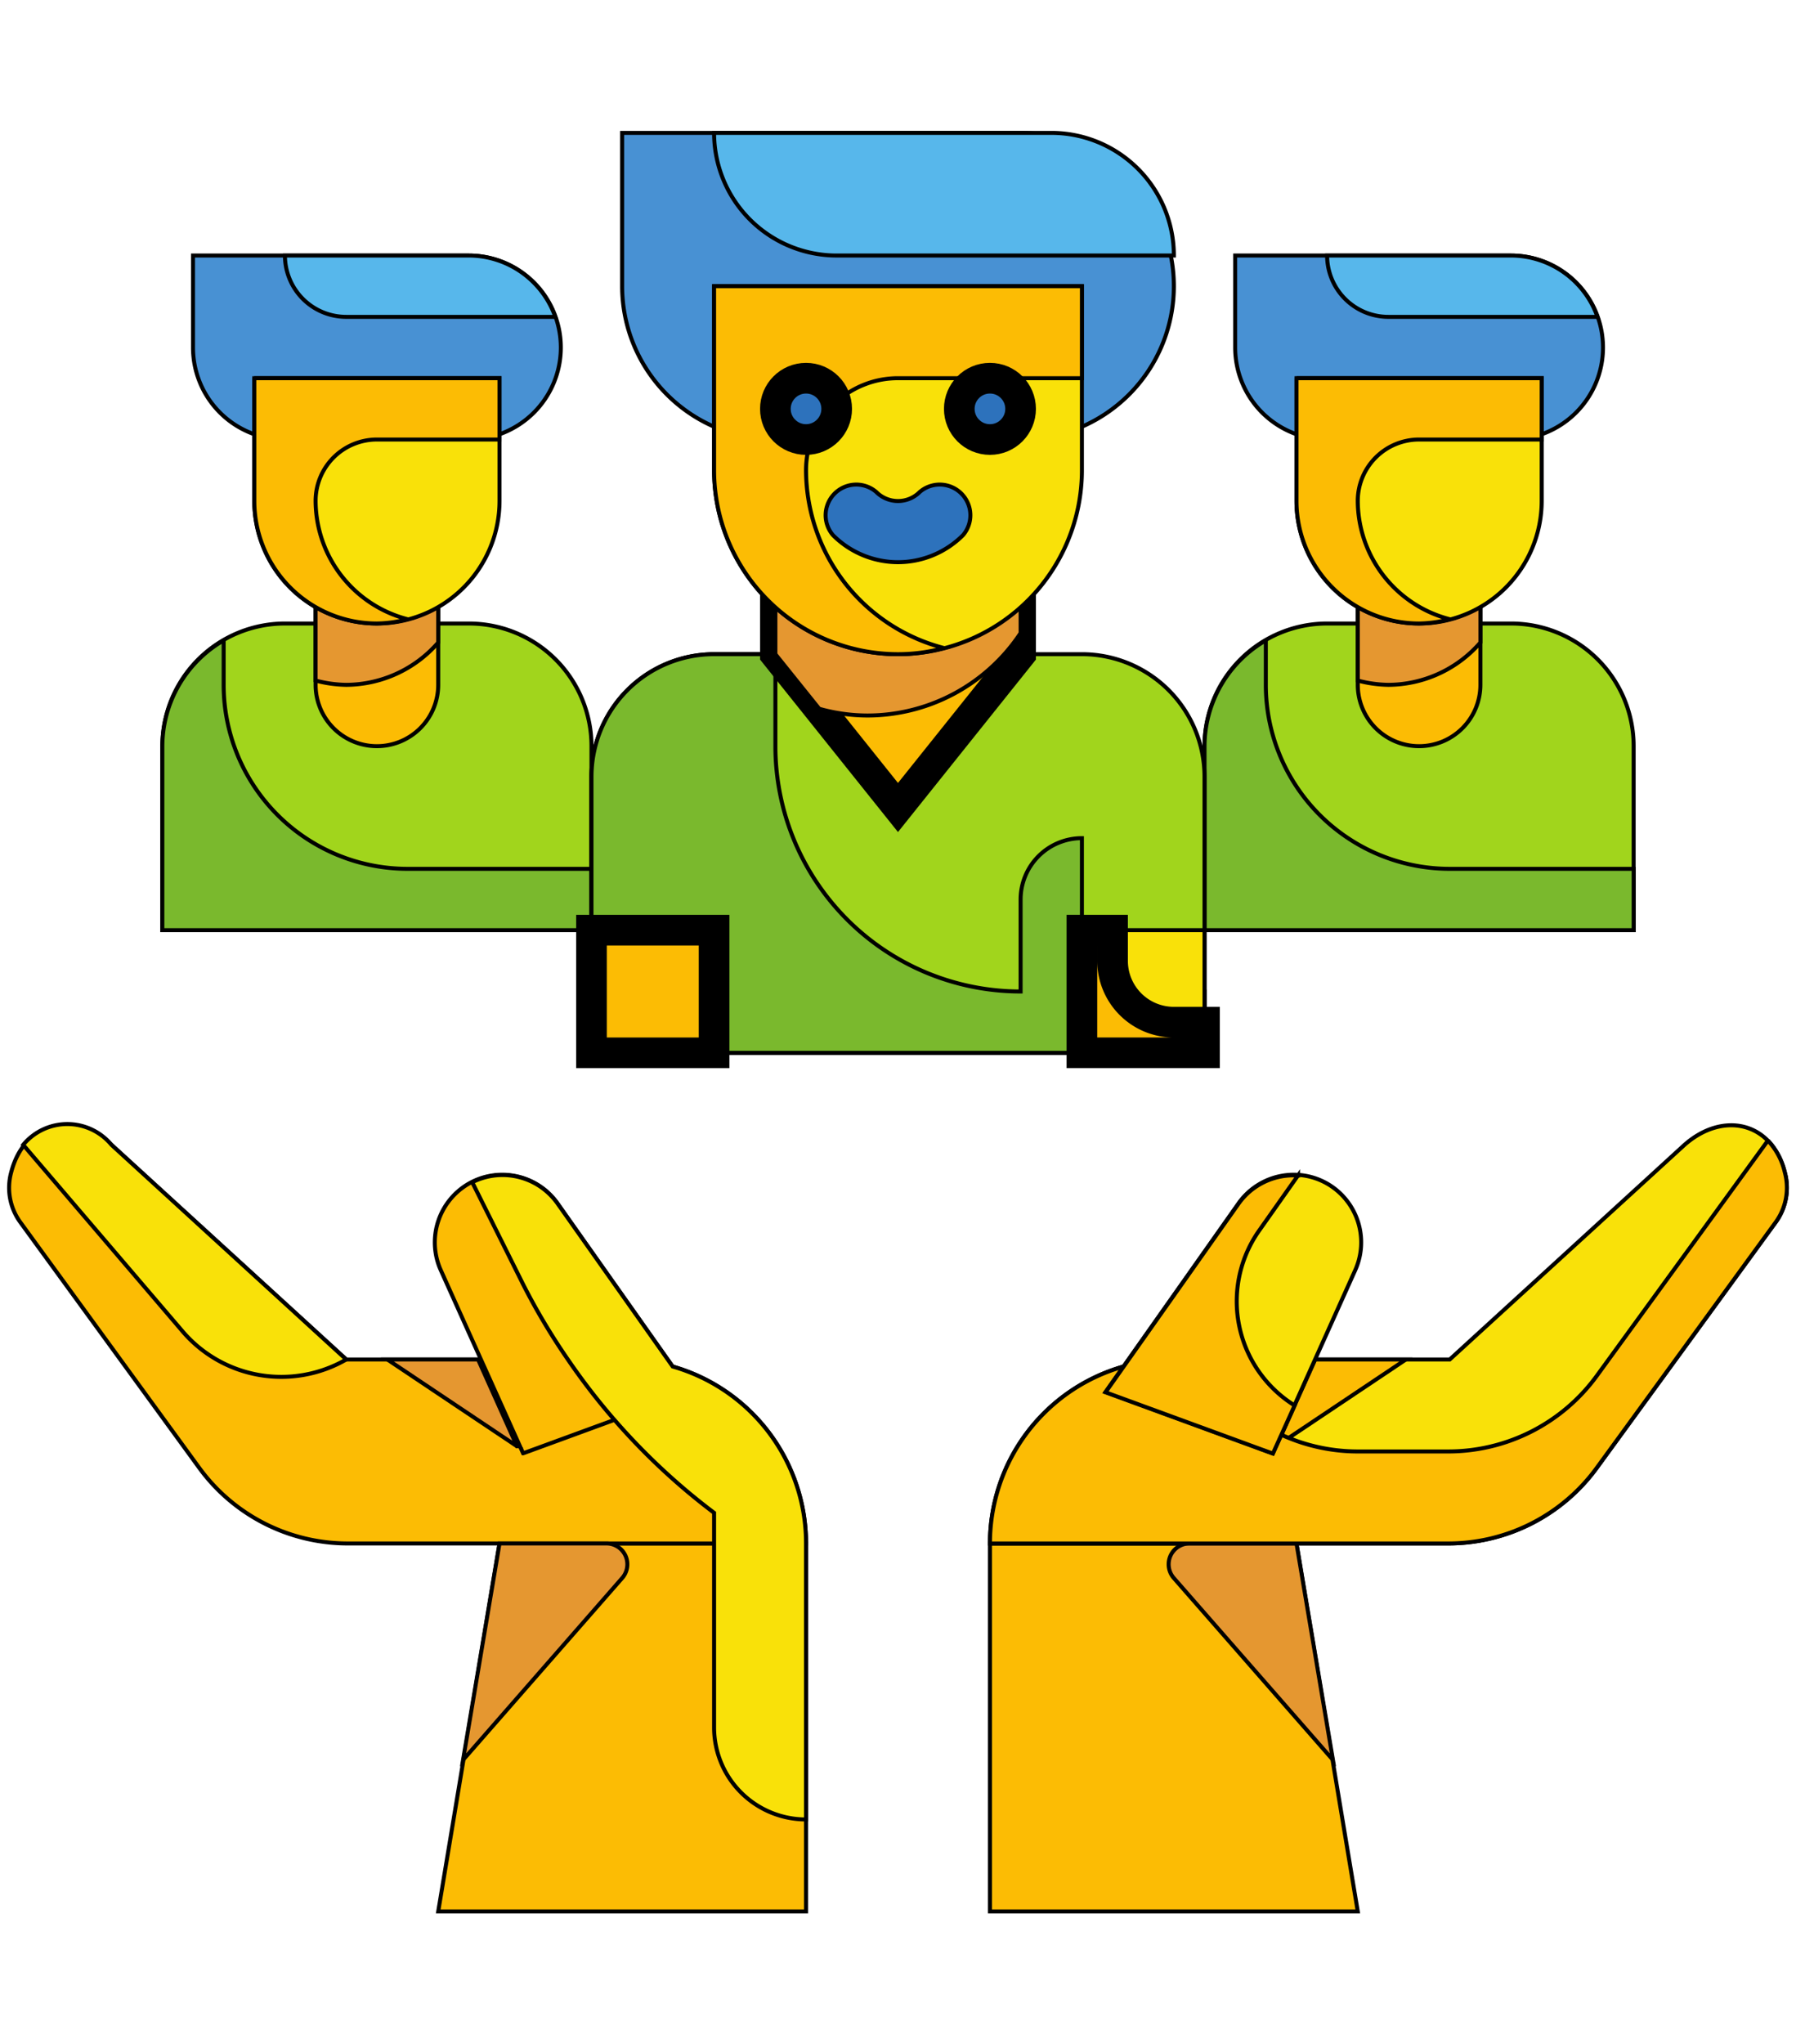<svg width="450" height="512" xmlns="http://www.w3.org/2000/svg">
 <defs>
  <style>.cls-1{fill:#d5e8fd;}.cls-2{fill:#b6dbfe;}.cls-3{fill:#fcbe29;}.cls-4{fill:#fe9022;}.cls-5{fill:#ffda2d;}</style>
 </defs>
 <title>support</title>
 <g>
  <title>background</title>
  <rect x="-1" y="-1" width="452" height="514" id="canvas_background" fill="none"/>
 </g>
 <g>
  <title>Layer 1</title>
  <path class="cls-5" d="m1795.531,1716.972l-217.014,-217.014a55.252,55.252 0 0 0 -78.125,78.125l217.014,217.014a55.252,55.252 0 0 0 78.125,-78.125z" id="svg_5"/>
  <g stroke="null" id="svg_50">
   <path stroke="null" id="svg_4" fill="#4891d3" d="m309.481,63.998l69.121,0a23.04,23.04 0 0 1 23.04,23.04a23.04,23.04 0 0 1 -23.04,23.04l-46.081,0a23.04,23.04 0 0 1 -23.04,-23.04l0,-23.04a0,0 0 0 1 0,0z"/>
   <path stroke="null" id="svg_6" fill="#a1d51c" d="m332.521,156.159l46.081,0a30.72,30.72 0 0 1 30.72,30.72l0,46.081a0,0 0 0 1 0,0l-107.521,0a0,0 0 0 1 0,0l0,-46.081a30.72,30.72 0 0 1 30.72,-30.72z"/>
   <path stroke="null" id="svg_7" fill="#fcbc04" d="m340.201,140.799l30.72,0a0,0 0 0 1 0,0l0,30.72a15.36,15.36 0 0 1 -15.36,15.36a15.36,15.36 0 0 1 -15.36,-15.36l0,-30.72a0,0 0 0 1 0,0z"/>
   <path stroke="null" id="svg_8" fill="#e59730" d="m340.201,170.444a31.412,31.412 0 0 0 7.68,1.075a30.72,30.72 0 0 0 23.04,-10.599l0,-20.122l-30.72,0l0,29.645z"/>
   <path stroke="null" id="svg_9" fill="#f9e109" d="m324.841,94.718l61.441,0a0,0 0 0 1 0,0l0,30.72a30.72,30.72 0 0 1 -30.72,30.72a30.72,30.72 0 0 1 -30.72,-30.72l0,-30.72a0,0 0 0 1 0,0z"/>
   <path stroke="null" id="svg_10" fill="#7ab92d" d="m317.161,171.519l0,-11.136a30.72,30.72 0 0 0 -15.36,26.496l0,46.081l107.521,0l0,-15.36l-46.081,0a46.081,46.081 0 0 1 -46.081,-46.081z"/>
   <path stroke="null" id="svg_11" fill="#57b7eb" d="m347.881,79.358l52.378,0a23.04,23.04 0 0 0 -21.658,-15.36l-46.081,0a15.36,15.36 0 0 0 15.36,15.36z"/>
   <path stroke="null" id="svg_12" fill="#fcbc04" d="m340.201,125.439a15.36,15.36 0 0 1 15.36,-15.36l30.72,0l0,-15.36l-61.441,0l0,30.72a30.72,30.72 0 0 0 30.72,30.72a31.412,31.412 0 0 0 7.68,-1.075a30.72,30.72 0 0 1 -23.04,-29.645z"/>
   <path stroke="null" id="svg_13" fill="#4891d3" d="m48.358,63.998l69.121,0a23.04,23.04 0 0 1 23.04,23.04a23.04,23.04 0 0 1 -23.04,23.04l-46.081,0a23.04,23.04 0 0 1 -23.04,-23.04l0,-23.04a0,0 0 0 1 0,0z"/>
   <path stroke="null" id="svg_14" fill="#a1d51c" d="m71.398,156.159l46.081,0a30.72,30.72 0 0 1 30.72,30.72l0,46.081a0,0 0 0 1 0,0l-107.521,0a0,0 0 0 1 0,0l0,-46.081a30.72,30.72 0 0 1 30.72,-30.72z"/>
   <path stroke="null" id="svg_15" fill="#fcbc04" d="m79.078,140.799l30.72,0a0,0 0 0 1 0,0l0,30.72a15.36,15.36 0 0 1 -15.36,15.36a15.36,15.36 0 0 1 -15.36,-15.36l0,-30.72a0,0 0 0 1 0,0z"/>
   <path stroke="null" id="svg_16" fill="#e59730" d="m79.078,170.444a31.412,31.412 0 0 0 7.68,1.075a30.72,30.72 0 0 0 23.04,-10.599l0,-20.122l-30.72,0l0,29.645z"/>
   <path stroke="null" id="svg_17" fill="#f9e109" d="m63.718,94.718l61.441,0a0,0 0 0 1 0,0l0,30.72a30.72,30.72 0 0 1 -30.72,30.72a30.72,30.72 0 0 1 -30.72,-30.72l0,-30.72a0,0 0 0 1 0,0z"/>
   <path stroke="null" id="svg_18" fill="#7ab92d" d="m56.038,171.519l0,-11.136a30.72,30.72 0 0 0 -15.36,26.496l0,46.081l107.521,0l0,-15.36l-46.081,0a46.081,46.081 0 0 1 -46.081,-46.081z"/>
   <path stroke="null" id="svg_19" fill="#57b7eb" d="m86.758,79.358l52.378,0a23.04,23.04 0 0 0 -21.658,-15.36l-46.081,0a15.36,15.36 0 0 0 15.36,15.36z"/>
   <path stroke="null" id="svg_20" fill="#fcbc04" d="m79.078,125.439a15.36,15.36 0 0 1 15.36,-15.36l30.72,0l0,-15.36l-61.441,0l0,30.72a30.72,30.72 0 0 0 30.72,30.72a31.412,31.412 0 0 0 7.68,-1.075a30.72,30.72 0 0 1 -23.04,-29.645z"/>
   <path stroke="null" id="svg_21" fill="#a1d51c" d="m178.919,163.839l92.161,0a30.72,30.72 0 0 1 30.72,30.72l0,69.121a0,0 0 0 1 0,0l-153.602,0a0,0 0 0 1 0,0l0,-69.121a30.72,30.72 0 0 1 30.72,-30.72z"/>
   <path stroke="null" id="svg_22" fill="#7ab92d" d="m271.081,248.32l0,-38.4a15.36,15.36 0 0 0 -15.36,15.36l0,23.04a61.441,61.441 0 0 1 -61.441,-61.441l0,-23.04l-15.36,0a30.72,30.72 0 0 0 -30.72,30.72l0,69.121l153.602,0l0,-15.36l-30.72,0z"/>
   <path stroke="null" id="svg_23" fill="#f9e109" d="m271.081,232.96l30.72,0l0,30.72l-30.72,0l0,-30.72z"/>
   <g stroke="null" transform="matrix(7.68,0,0,7.68,-22.983,-22.983) " id="svg_24" fill="#fcbc04">
    <path stroke="null" id="svg_25" d="m39.289,34.326l0,-1l-1,0l0,4l4,0l0,-1l-1,0a2,2 0 0 1 -2,-2z"/>
    <path stroke="null" id="svg_26" d="m26.289,37.326l-4,0l0,-4l4,0l0,4z"/>
    <path stroke="null" id="svg_27" d="m28.289,20.326l0,4l4,5l4,-5l0,-4l-8,0z"/>
   </g>
   <path stroke="null" id="svg_28" fill="#e59730" d="m194.28,163.839l10.983,13.671a44.852,44.852 0 0 0 12.058,1.69a46.081,46.081 0 0 0 38.4,-20.659l0,-25.421l-61.441,0l0,30.72z"/>
   <path stroke="null" id="svg_29" fill="#4891d3" d="m155.879,33.278l99.841,0a38.4,38.4 0 0 1 38.4,38.4a38.4,38.4 0 0 1 -38.4,38.4l-61.441,0a38.4,38.4 0 0 1 -38.4,-38.4l0,-38.4a0,0 0 0 1 0,0z"/>
   <path stroke="null" id="svg_30" fill="#57b7eb" d="m178.919,33.278l84.481,0a30.72,30.72 0 0 1 30.72,30.72a0,0 0 0 1 0,0l-84.481,0a30.72,30.72 0 0 1 -30.72,-30.72a0,0 0 0 1 0,0z"/>
   <path stroke="null" id="svg_31" fill="#f9e109" d="m178.919,71.678l92.161,0a0,0 0 0 1 0,0l0,46.081a46.081,46.081 0 0 1 -46.081,46.081a46.081,46.081 0 0 1 -46.081,-46.081l0,-46.081a0,0 0 0 1 0,0z"/>
   <path stroke="null" id="svg_32" fill="#fcbc04" d="m201.96,117.758a23.04,23.04 0 0 1 23.04,-23.04l46.081,0l0,-23.04l-92.161,0l0,46.081a46.081,46.081 0 0 0 46.081,46.081a43.853,43.853 0 0 0 11.52,-1.536a46.081,46.081 0 0 1 -34.56,-44.544z"/>
   <circle stroke="null" transform="matrix(7.68,0,0,7.68,-22.983,-22.983) " id="svg_33" r="1" fill="#2d72bc" cy="16.326" cx="29.289"/>
   <circle stroke="null" transform="matrix(7.68,0,0,7.68,-22.983,-22.983) " id="svg_34" r="1" fill="#2d72bc" cy="16.326" cx="35.289"/>
   <path stroke="null" id="svg_35" fill="#2d72bc" d="m225,140.799a23.04,23.04 0 0 1 -16.282,-6.758a7.68,7.68 0 0 1 10.829,-10.829a7.68,7.68 0 0 0 10.906,0a7.68,7.68 0 0 1 10.829,10.829a23.04,23.04 0 0 1 -16.282,6.758z"/>
   <path stroke="null" id="svg_36" fill="#fcbc04" d="m340.201,478.722l-92.161,0l0,-92.161l76.801,0l15.36,92.161z"/>
   <path stroke="null" id="svg_37" fill="#f9e109" d="m422.071,286.72l-58.829,53.761l-69.121,0a46.081,46.081 0 0 0 -46.081,46.081l114.74,0a46.081,46.081 0 0 0 37.325,-18.97l44.775,-61.441a14.669,14.669 0 0 0 2.304,-12.595c-3.302,-12.672 -15.514,-15.283 -25.114,-6.835z"/>
   <path stroke="null" id="svg_38" fill="#fcbc04" d="m109.799,478.722l92.161,0l0,-92.161l-76.801,0l-15.36,92.161z"/>
   <path stroke="null" id="svg_39" fill="#fcbc04" d="m27.929,286.72l58.829,53.761l69.121,0a46.081,46.081 0 0 1 46.081,46.081l-114.74,0a46.081,46.081 0 0 1 -37.325,-18.97l-44.775,-61.441a14.669,14.669 0 0 1 -2.304,-12.595c3.302,-12.672 15.514,-15.283 25.114,-6.835z"/>
   <path stroke="null" id="svg_40" fill="#f9e109" d="m45.593,333.262a32.564,32.564 0 0 0 41.165,7.219l-58.829,-53.761a14.362,14.362 0 0 0 -22.119,0l39.783,46.541z"/>
   <path stroke="null" id="svg_41" fill="#fcbc04" d="m131.073,363.982l41.933,-15.36l-33.332,-47.233a16.896,16.896 0 0 0 -22.272,-4.915a16.973,16.973 0 0 0 -6.989,21.581l20.659,45.927z"/>
   <path stroke="null" id="svg_42" fill="#e59730" d="m324.841,386.561l-26.803,0a5.222,5.222 0 0 0 -3.917,8.678l39.86,45.543l-9.139,-54.221z"/>
   <path stroke="null" id="svg_43" fill="#fcbc04" d="m319.772,362.216l32.487,-21.735l-22.733,0l-9.754,21.735z"/>
   <path stroke="null" id="svg_44" fill="#fcbc04" d="m442.961,285.645l-42.855,58.906a46.081,46.081 0 0 1 -37.325,18.97l-22.579,0a46.081,46.081 0 0 1 -39.86,-23.04l-6.221,0a46.081,46.081 0 0 0 -46.081,46.081l114.74,0a46.081,46.081 0 0 0 37.325,-18.97l44.775,-61.441a14.669,14.669 0 0 0 2.304,-12.595a17.127,17.127 0 0 0 -4.224,-7.91z"/>
   <path stroke="null" id="svg_45" fill="#f9e109" d="m318.927,363.982l-41.933,-15.36l33.332,-47.233a16.896,16.896 0 0 1 22.272,-4.915a16.973,16.973 0 0 1 6.989,21.581l-20.659,45.927z"/>
   <path stroke="null" id="svg_46" fill="#fcbc04" d="m315.471,308.225l9.754,-13.824a16.896,16.896 0 0 0 -14.899,7.066l-33.332,47.233l41.933,15.36l5.453,-12.058a30.72,30.72 0 0 1 -8.909,-43.776z"/>
   <path stroke="null" id="svg_47" fill="#e59730" d="m125.159,386.561l26.803,0a5.222,5.222 0 0 1 3.917,8.678l-39.86,45.543l9.139,-54.221z"/>
   <path stroke="null" id="svg_48" fill="#f9e109" d="m168.551,342.247l-28.877,-40.858a16.896,16.896 0 0 0 -21.351,-5.299l12.672,25.421a162.511,162.511 0 0 0 11.29,18.97a163.279,163.279 0 0 0 36.634,38.4l0,53.761a23.04,23.04 0 0 0 23.04,23.04l0,-69.121a46.081,46.081 0 0 0 -33.408,-44.314z"/>
   <path stroke="null" id="svg_49" fill="#e59730" d="m129.537,362.216l-32.487,-21.735l22.733,0l9.754,21.735z"/>
  </g>
 </g>
</svg>